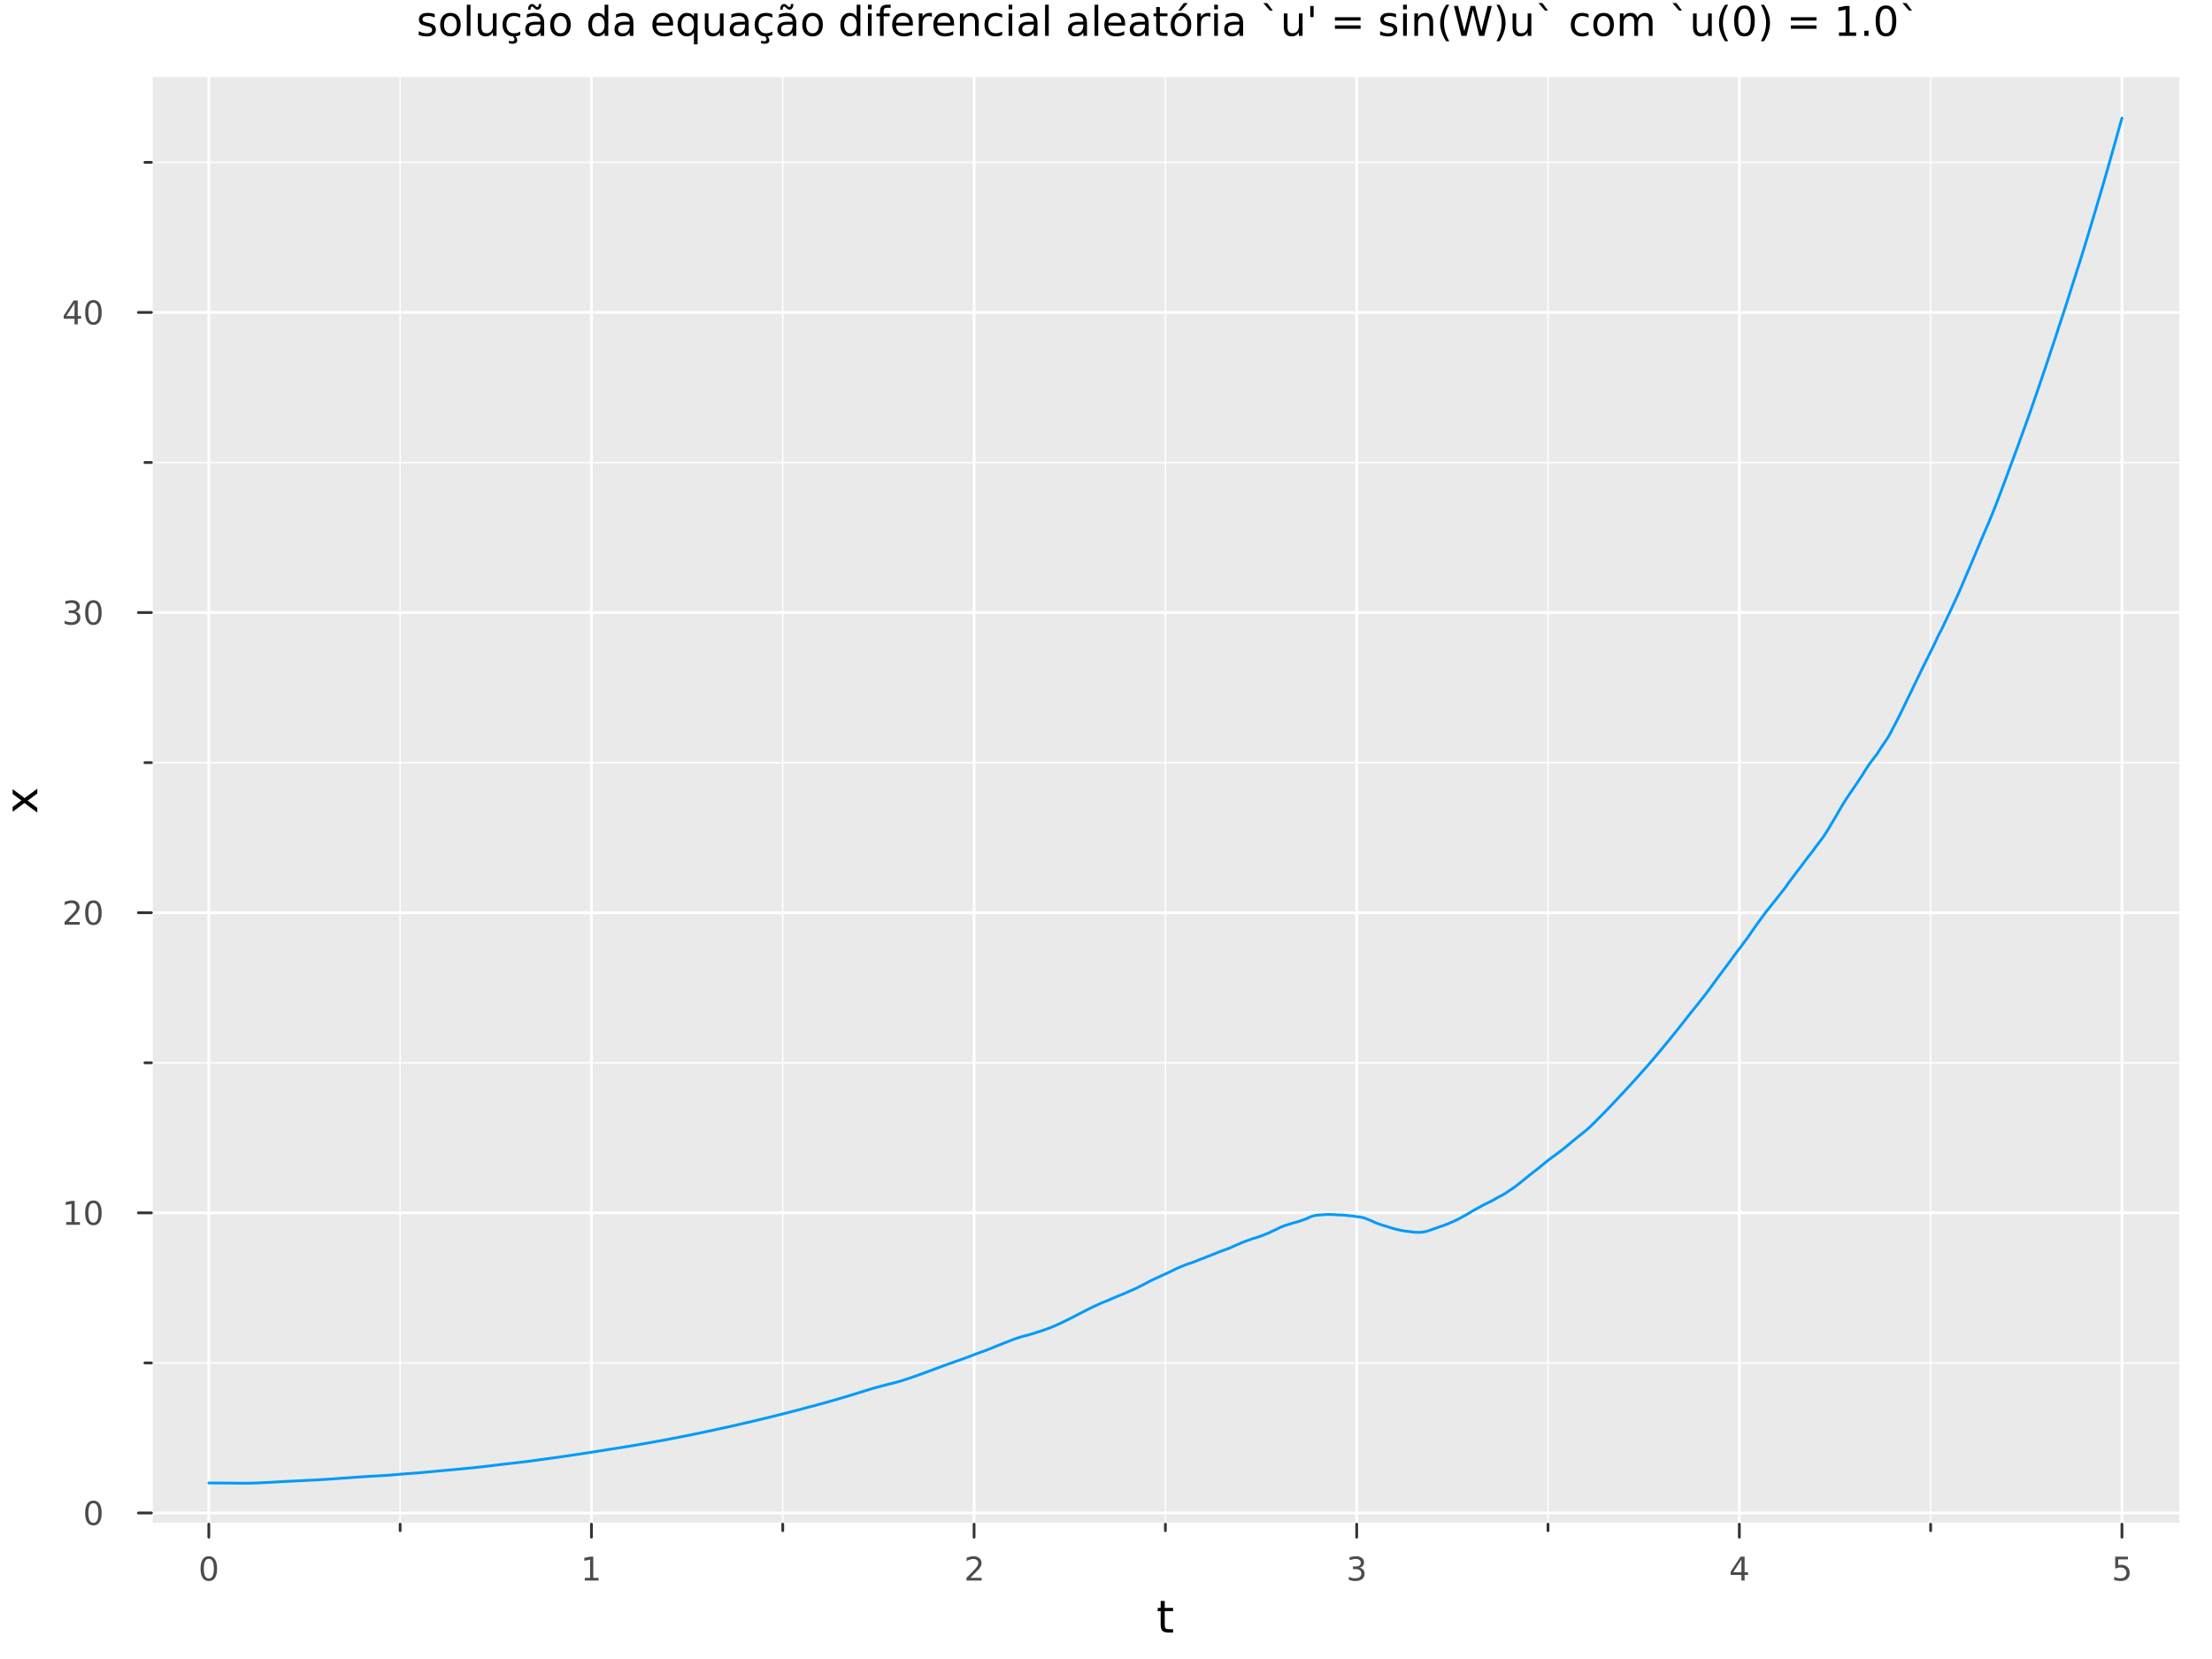 <?xml version="1.0" encoding="utf-8"?>
<svg xmlns="http://www.w3.org/2000/svg" xmlns:xlink="http://www.w3.org/1999/xlink" width="800" height="600" viewBox="0 0 3200 2400">
<rect x="0" y="0" width="3200" height="2400" fill="#808080" stroke="none"/>
<defs>
  <clipPath id="clip510">
    <rect x="0" y="0" width="3200" height="2400"/>
  </clipPath>
</defs>
<path clip-path="url(#clip510)" d="M0 2400 L3200 2400 L3200 0 L0 0  Z" fill="#ffffff" fill-rule="evenodd" fill-opacity="1"/>
<defs>
  <clipPath id="clip511">
    <rect x="640" y="0" width="2241" height="2241"/>
  </clipPath>
</defs>
<path clip-path="url(#clip510)" d="M219.061 2204.92 L3152.76 2204.92 L3152.76 111.592 L219.061 111.592  Z" fill="#eaeaea" fill-rule="evenodd" fill-opacity="1"/>
<defs>
  <clipPath id="clip512">
    <rect x="219" y="111" width="2935" height="2094"/>
  </clipPath>
</defs>
<polyline clip-path="url(#clip512)" style="stroke:#ffffff; stroke-linecap:round; stroke-linejoin:round; stroke-width:4; stroke-opacity:1; fill:none" points="302.09,2204.92 302.09,111.592 "/>
<polyline clip-path="url(#clip512)" style="stroke:#ffffff; stroke-linecap:round; stroke-linejoin:round; stroke-width:4; stroke-opacity:1; fill:none" points="855.617,2204.92 855.617,111.592 "/>
<polyline clip-path="url(#clip512)" style="stroke:#ffffff; stroke-linecap:round; stroke-linejoin:round; stroke-width:4; stroke-opacity:1; fill:none" points="1409.14,2204.92 1409.14,111.592 "/>
<polyline clip-path="url(#clip512)" style="stroke:#ffffff; stroke-linecap:round; stroke-linejoin:round; stroke-width:4; stroke-opacity:1; fill:none" points="1962.67,2204.92 1962.67,111.592 "/>
<polyline clip-path="url(#clip512)" style="stroke:#ffffff; stroke-linecap:round; stroke-linejoin:round; stroke-width:4; stroke-opacity:1; fill:none" points="2516.2,2204.92 2516.2,111.592 "/>
<polyline clip-path="url(#clip512)" style="stroke:#ffffff; stroke-linecap:round; stroke-linejoin:round; stroke-width:4; stroke-opacity:1; fill:none" points="3069.73,2204.92 3069.73,111.592 "/>
<polyline clip-path="url(#clip512)" style="stroke:#ffffff; stroke-linecap:round; stroke-linejoin:round; stroke-width:2; stroke-opacity:1; fill:none" points="578.854,2204.92 578.854,111.592 "/>
<polyline clip-path="url(#clip512)" style="stroke:#ffffff; stroke-linecap:round; stroke-linejoin:round; stroke-width:2; stroke-opacity:1; fill:none" points="1132.38,2204.92 1132.38,111.592 "/>
<polyline clip-path="url(#clip512)" style="stroke:#ffffff; stroke-linecap:round; stroke-linejoin:round; stroke-width:2; stroke-opacity:1; fill:none" points="1685.91,2204.92 1685.91,111.592 "/>
<polyline clip-path="url(#clip512)" style="stroke:#ffffff; stroke-linecap:round; stroke-linejoin:round; stroke-width:2; stroke-opacity:1; fill:none" points="2239.44,2204.92 2239.44,111.592 "/>
<polyline clip-path="url(#clip512)" style="stroke:#ffffff; stroke-linecap:round; stroke-linejoin:round; stroke-width:2; stroke-opacity:1; fill:none" points="2792.96,2204.92 2792.96,111.592 "/>
<polyline clip-path="url(#clip510)" style="stroke:#ffffff; stroke-linecap:round; stroke-linejoin:round; stroke-width:4; stroke-opacity:1; fill:none" points="219.061,2204.92 3152.76,2204.92 "/>
<polyline clip-path="url(#clip510)" style="stroke:#333333; stroke-linecap:round; stroke-linejoin:round; stroke-width:4; stroke-opacity:1; fill:none" points="302.09,2204.92 302.09,2223.82 "/>
<polyline clip-path="url(#clip510)" style="stroke:#333333; stroke-linecap:round; stroke-linejoin:round; stroke-width:4; stroke-opacity:1; fill:none" points="855.617,2204.92 855.617,2223.82 "/>
<polyline clip-path="url(#clip510)" style="stroke:#333333; stroke-linecap:round; stroke-linejoin:round; stroke-width:4; stroke-opacity:1; fill:none" points="1409.14,2204.92 1409.14,2223.82 "/>
<polyline clip-path="url(#clip510)" style="stroke:#333333; stroke-linecap:round; stroke-linejoin:round; stroke-width:4; stroke-opacity:1; fill:none" points="1962.67,2204.92 1962.67,2223.82 "/>
<polyline clip-path="url(#clip510)" style="stroke:#333333; stroke-linecap:round; stroke-linejoin:round; stroke-width:4; stroke-opacity:1; fill:none" points="2516.2,2204.92 2516.2,2223.82 "/>
<polyline clip-path="url(#clip510)" style="stroke:#333333; stroke-linecap:round; stroke-linejoin:round; stroke-width:4; stroke-opacity:1; fill:none" points="3069.73,2204.92 3069.73,2223.82 "/>
<polyline clip-path="url(#clip510)" style="stroke:#333333; stroke-linecap:round; stroke-linejoin:round; stroke-width:4; stroke-opacity:1; fill:none" points="578.854,2204.92 578.854,2214.37 "/>
<polyline clip-path="url(#clip510)" style="stroke:#333333; stroke-linecap:round; stroke-linejoin:round; stroke-width:4; stroke-opacity:1; fill:none" points="1132.38,2204.92 1132.38,2214.37 "/>
<polyline clip-path="url(#clip510)" style="stroke:#333333; stroke-linecap:round; stroke-linejoin:round; stroke-width:4; stroke-opacity:1; fill:none" points="1685.91,2204.92 1685.91,2214.37 "/>
<polyline clip-path="url(#clip510)" style="stroke:#333333; stroke-linecap:round; stroke-linejoin:round; stroke-width:4; stroke-opacity:1; fill:none" points="2239.44,2204.92 2239.44,2214.37 "/>
<polyline clip-path="url(#clip510)" style="stroke:#333333; stroke-linecap:round; stroke-linejoin:round; stroke-width:4; stroke-opacity:1; fill:none" points="2792.96,2204.92 2792.96,2214.37 "/>
<path clip-path="url(#clip510)" d="M302.09 2255.04 Q298.479 2255.04 296.65 2258.6 Q294.845 2262.14 294.845 2269.27 Q294.845 2276.38 296.65 2279.95 Q298.479 2283.49 302.09 2283.49 Q305.724 2283.49 307.53 2279.95 Q309.359 2276.38 309.359 2269.27 Q309.359 2262.14 307.53 2258.6 Q305.724 2255.04 302.09 2255.04 M302.09 2251.33 Q307.9 2251.33 310.956 2255.94 Q314.034 2260.52 314.034 2269.27 Q314.034 2278 310.956 2282.61 Q307.9 2287.19 302.09 2287.19 Q296.28 2287.19 293.201 2282.61 Q290.146 2278 290.146 2269.27 Q290.146 2260.52 293.201 2255.94 Q296.28 2251.33 302.09 2251.33 Z" fill="#4c4c4c" fill-rule="nonzero" fill-opacity="1" /><path clip-path="url(#clip510)" d="M845.999 2282.58 L853.638 2282.58 L853.638 2256.22 L845.328 2257.89 L845.328 2253.63 L853.592 2251.96 L858.268 2251.96 L858.268 2282.58 L865.907 2282.58 L865.907 2286.52 L845.999 2286.52 L845.999 2282.58 Z" fill="#4c4c4c" fill-rule="nonzero" fill-opacity="1" /><path clip-path="url(#clip510)" d="M1403.8 2282.58 L1420.12 2282.58 L1420.12 2286.52 L1398.17 2286.52 L1398.17 2282.58 Q1400.83 2279.83 1405.42 2275.2 Q1410.02 2270.55 1411.2 2269.21 Q1413.45 2266.68 1414.33 2264.95 Q1415.23 2263.19 1415.23 2261.5 Q1415.23 2258.74 1413.29 2257.01 Q1411.37 2255.27 1408.27 2255.27 Q1406.07 2255.27 1403.61 2256.03 Q1401.18 2256.8 1398.4 2258.35 L1398.4 2253.63 Q1401.23 2252.49 1403.68 2251.91 Q1406.14 2251.33 1408.17 2251.33 Q1413.54 2251.33 1416.74 2254.02 Q1419.93 2256.71 1419.93 2261.2 Q1419.93 2263.33 1419.12 2265.25 Q1418.33 2267.14 1416.23 2269.74 Q1415.65 2270.41 1412.55 2273.63 Q1409.45 2276.82 1403.8 2282.58 Z" fill="#4c4c4c" fill-rule="nonzero" fill-opacity="1" /><path clip-path="url(#clip510)" d="M1966.92 2267.89 Q1970.28 2268.6 1972.15 2270.87 Q1974.05 2273.14 1974.05 2276.47 Q1974.05 2281.59 1970.53 2284.39 Q1967.01 2287.19 1960.53 2287.19 Q1958.36 2287.19 1956.04 2286.75 Q1953.75 2286.33 1951.29 2285.48 L1951.29 2280.96 Q1953.24 2282.1 1955.55 2282.68 Q1957.87 2283.26 1960.39 2283.26 Q1964.79 2283.26 1967.08 2281.52 Q1969.4 2279.78 1969.4 2276.47 Q1969.4 2273.42 1967.24 2271.71 Q1965.11 2269.97 1961.29 2269.97 L1957.27 2269.97 L1957.27 2266.13 L1961.48 2266.13 Q1964.93 2266.13 1966.76 2264.76 Q1968.59 2263.37 1968.59 2260.78 Q1968.59 2258.12 1966.69 2256.71 Q1964.81 2255.27 1961.29 2255.27 Q1959.37 2255.27 1957.17 2255.69 Q1954.98 2256.1 1952.34 2256.98 L1952.34 2252.82 Q1955 2252.08 1957.31 2251.71 Q1959.65 2251.33 1961.71 2251.33 Q1967.04 2251.33 1970.14 2253.77 Q1973.24 2256.17 1973.24 2260.29 Q1973.24 2263.16 1971.6 2265.15 Q1969.95 2267.12 1966.92 2267.89 Z" fill="#4c4c4c" fill-rule="nonzero" fill-opacity="1" /><path clip-path="url(#clip510)" d="M2519.21 2256.03 L2507.4 2274.48 L2519.21 2274.48 L2519.21 2256.03 M2517.98 2251.96 L2523.86 2251.96 L2523.86 2274.48 L2528.79 2274.48 L2528.79 2278.37 L2523.86 2278.37 L2523.86 2286.52 L2519.21 2286.52 L2519.21 2278.37 L2503.61 2278.37 L2503.61 2273.86 L2517.98 2251.96 Z" fill="#4c4c4c" fill-rule="nonzero" fill-opacity="1" /><path clip-path="url(#clip510)" d="M3060 2251.96 L3078.36 2251.96 L3078.36 2255.9 L3064.29 2255.9 L3064.29 2264.37 Q3065.31 2264.02 3066.32 2263.86 Q3067.34 2263.67 3068.36 2263.67 Q3074.15 2263.67 3077.53 2266.84 Q3080.91 2270.02 3080.91 2275.43 Q3080.91 2281.01 3077.44 2284.11 Q3073.96 2287.19 3067.64 2287.19 Q3065.47 2287.19 3063.2 2286.82 Q3060.95 2286.45 3058.55 2285.71 L3058.55 2281.01 Q3060.63 2282.14 3062.85 2282.7 Q3065.07 2283.26 3067.55 2283.26 Q3071.56 2283.26 3073.89 2281.15 Q3076.23 2279.04 3076.23 2275.43 Q3076.23 2271.82 3073.89 2269.71 Q3071.56 2267.61 3067.55 2267.61 Q3065.68 2267.61 3063.8 2268.02 Q3061.95 2268.44 3060 2269.32 L3060 2251.96 Z" fill="#4c4c4c" fill-rule="nonzero" fill-opacity="1" /><path clip-path="url(#clip510)" d="M1684.97 2316.01 L1684.97 2326.14 L1697.03 2326.14 L1697.03 2330.69 L1684.97 2330.69 L1684.97 2350.04 Q1684.97 2354.4 1686.15 2355.64 Q1687.36 2356.88 1691.02 2356.88 L1697.03 2356.88 L1697.03 2361.78 L1691.02 2361.78 Q1684.24 2361.78 1681.66 2359.27 Q1679.08 2356.72 1679.08 2350.04 L1679.08 2330.69 L1674.78 2330.69 L1674.78 2326.14 L1679.08 2326.14 L1679.08 2316.01 L1684.97 2316.01 Z" fill="#000000" fill-rule="nonzero" fill-opacity="1" /><polyline clip-path="url(#clip512)" style="stroke:#ffffff; stroke-linecap:round; stroke-linejoin:round; stroke-width:4; stroke-opacity:1; fill:none" points="219.061,2188.79 3152.76,2188.79 "/>
<polyline clip-path="url(#clip512)" style="stroke:#ffffff; stroke-linecap:round; stroke-linejoin:round; stroke-width:4; stroke-opacity:1; fill:none" points="219.061,1754.58 3152.76,1754.58 "/>
<polyline clip-path="url(#clip512)" style="stroke:#ffffff; stroke-linecap:round; stroke-linejoin:round; stroke-width:4; stroke-opacity:1; fill:none" points="219.061,1320.37 3152.76,1320.37 "/>
<polyline clip-path="url(#clip512)" style="stroke:#ffffff; stroke-linecap:round; stroke-linejoin:round; stroke-width:4; stroke-opacity:1; fill:none" points="219.061,886.168 3152.76,886.168 "/>
<polyline clip-path="url(#clip512)" style="stroke:#ffffff; stroke-linecap:round; stroke-linejoin:round; stroke-width:4; stroke-opacity:1; fill:none" points="219.061,451.962 3152.76,451.962 "/>
<polyline clip-path="url(#clip512)" style="stroke:#ffffff; stroke-linecap:round; stroke-linejoin:round; stroke-width:2; stroke-opacity:1; fill:none" points="219.061,1971.68 3152.76,1971.68 "/>
<polyline clip-path="url(#clip512)" style="stroke:#ffffff; stroke-linecap:round; stroke-linejoin:round; stroke-width:2; stroke-opacity:1; fill:none" points="219.061,1537.48 3152.76,1537.48 "/>
<polyline clip-path="url(#clip512)" style="stroke:#ffffff; stroke-linecap:round; stroke-linejoin:round; stroke-width:2; stroke-opacity:1; fill:none" points="219.061,1103.27 3152.76,1103.27 "/>
<polyline clip-path="url(#clip512)" style="stroke:#ffffff; stroke-linecap:round; stroke-linejoin:round; stroke-width:2; stroke-opacity:1; fill:none" points="219.061,669.065 3152.76,669.065 "/>
<polyline clip-path="url(#clip512)" style="stroke:#ffffff; stroke-linecap:round; stroke-linejoin:round; stroke-width:2; stroke-opacity:1; fill:none" points="219.061,234.859 3152.76,234.859 "/>
<polyline clip-path="url(#clip510)" style="stroke:#ffffff; stroke-linecap:round; stroke-linejoin:round; stroke-width:4; stroke-opacity:1; fill:none" points="219.061,2204.92 219.061,111.592 "/>
<polyline clip-path="url(#clip510)" style="stroke:#333333; stroke-linecap:round; stroke-linejoin:round; stroke-width:4; stroke-opacity:1; fill:none" points="219.061,2188.79 200.163,2188.79 "/>
<polyline clip-path="url(#clip510)" style="stroke:#333333; stroke-linecap:round; stroke-linejoin:round; stroke-width:4; stroke-opacity:1; fill:none" points="219.061,1754.58 200.163,1754.58 "/>
<polyline clip-path="url(#clip510)" style="stroke:#333333; stroke-linecap:round; stroke-linejoin:round; stroke-width:4; stroke-opacity:1; fill:none" points="219.061,1320.37 200.163,1320.37 "/>
<polyline clip-path="url(#clip510)" style="stroke:#333333; stroke-linecap:round; stroke-linejoin:round; stroke-width:4; stroke-opacity:1; fill:none" points="219.061,886.168 200.163,886.168 "/>
<polyline clip-path="url(#clip510)" style="stroke:#333333; stroke-linecap:round; stroke-linejoin:round; stroke-width:4; stroke-opacity:1; fill:none" points="219.061,451.962 200.163,451.962 "/>
<polyline clip-path="url(#clip510)" style="stroke:#333333; stroke-linecap:round; stroke-linejoin:round; stroke-width:4; stroke-opacity:1; fill:none" points="219.061,1971.68 209.612,1971.68 "/>
<polyline clip-path="url(#clip510)" style="stroke:#333333; stroke-linecap:round; stroke-linejoin:round; stroke-width:4; stroke-opacity:1; fill:none" points="219.061,1537.48 209.612,1537.48 "/>
<polyline clip-path="url(#clip510)" style="stroke:#333333; stroke-linecap:round; stroke-linejoin:round; stroke-width:4; stroke-opacity:1; fill:none" points="219.061,1103.27 209.612,1103.27 "/>
<polyline clip-path="url(#clip510)" style="stroke:#333333; stroke-linecap:round; stroke-linejoin:round; stroke-width:4; stroke-opacity:1; fill:none" points="219.061,669.065 209.612,669.065 "/>
<polyline clip-path="url(#clip510)" style="stroke:#333333; stroke-linecap:round; stroke-linejoin:round; stroke-width:4; stroke-opacity:1; fill:none" points="219.061,234.859 209.612,234.859 "/>
<path clip-path="url(#clip510)" d="M135.117 2174.58 Q131.506 2174.58 129.677 2178.15 Q127.871 2181.69 127.871 2188.82 Q127.871 2195.93 129.677 2199.49 Q131.506 2203.03 135.117 2203.03 Q138.751 2203.03 140.556 2199.49 Q142.385 2195.93 142.385 2188.82 Q142.385 2181.69 140.556 2178.15 Q138.751 2174.58 135.117 2174.58 M135.117 2170.88 Q140.927 2170.88 143.982 2175.49 Q147.061 2180.07 147.061 2188.82 Q147.061 2197.55 143.982 2202.15 Q140.927 2206.74 135.117 2206.74 Q129.306 2206.74 126.228 2202.15 Q123.172 2197.55 123.172 2188.82 Q123.172 2180.07 126.228 2175.49 Q129.306 2170.88 135.117 2170.88 Z" fill="#4c4c4c" fill-rule="nonzero" fill-opacity="1" /><path clip-path="url(#clip510)" d="M95.765 1767.92 L103.404 1767.92 L103.404 1741.56 L95.094 1743.23 L95.094 1738.97 L103.358 1737.3 L108.033 1737.3 L108.033 1767.92 L115.672 1767.92 L115.672 1771.86 L95.765 1771.86 L95.765 1767.92 Z" fill="#4c4c4c" fill-rule="nonzero" fill-opacity="1" /><path clip-path="url(#clip510)" d="M135.117 1740.38 Q131.506 1740.38 129.677 1743.94 Q127.871 1747.48 127.871 1754.61 Q127.871 1761.72 129.677 1765.29 Q131.506 1768.83 135.117 1768.83 Q138.751 1768.83 140.556 1765.29 Q142.385 1761.72 142.385 1754.61 Q142.385 1747.48 140.556 1743.94 Q138.751 1740.38 135.117 1740.38 M135.117 1736.67 Q140.927 1736.67 143.982 1741.28 Q147.061 1745.86 147.061 1754.61 Q147.061 1763.34 143.982 1767.95 Q140.927 1772.53 135.117 1772.53 Q129.306 1772.53 126.228 1767.95 Q123.172 1763.34 123.172 1754.61 Q123.172 1745.86 126.228 1741.28 Q129.306 1736.67 135.117 1736.67 Z" fill="#4c4c4c" fill-rule="nonzero" fill-opacity="1" /><path clip-path="url(#clip510)" d="M98.983 1333.72 L115.302 1333.72 L115.302 1337.65 L93.358 1337.65 L93.358 1333.72 Q96.02 1330.96 100.603 1326.33 Q105.209 1321.68 106.39 1320.34 Q108.635 1317.82 109.515 1316.08 Q110.418 1314.32 110.418 1312.63 Q110.418 1309.88 108.473 1308.14 Q106.552 1306.4 103.45 1306.4 Q101.251 1306.4 98.797 1307.17 Q96.367 1307.93 93.589 1309.48 L93.589 1304.76 Q96.413 1303.63 98.867 1303.05 Q101.32 1302.47 103.358 1302.47 Q108.728 1302.47 111.922 1305.15 Q115.117 1307.84 115.117 1312.33 Q115.117 1314.46 114.307 1316.38 Q113.519 1318.28 111.413 1320.87 Q110.834 1321.54 107.732 1324.76 Q104.631 1327.95 98.983 1333.72 Z" fill="#4c4c4c" fill-rule="nonzero" fill-opacity="1" /><path clip-path="url(#clip510)" d="M135.117 1306.17 Q131.506 1306.17 129.677 1309.74 Q127.871 1313.28 127.871 1320.41 Q127.871 1327.52 129.677 1331.08 Q131.506 1334.62 135.117 1334.62 Q138.751 1334.62 140.556 1331.08 Q142.385 1327.52 142.385 1320.41 Q142.385 1313.28 140.556 1309.74 Q138.751 1306.17 135.117 1306.17 M135.117 1302.47 Q140.927 1302.47 143.982 1307.08 Q147.061 1311.66 147.061 1320.41 Q147.061 1329.14 143.982 1333.74 Q140.927 1338.33 135.117 1338.33 Q129.306 1338.33 126.228 1333.74 Q123.172 1329.14 123.172 1320.41 Q123.172 1311.66 126.228 1307.08 Q129.306 1302.47 135.117 1302.47 Z" fill="#4c4c4c" fill-rule="nonzero" fill-opacity="1" /><path clip-path="url(#clip510)" d="M109.121 884.814 Q112.478 885.531 114.353 887.8 Q116.251 890.068 116.251 893.402 Q116.251 898.517 112.732 901.318 Q109.214 904.119 102.733 904.119 Q100.557 904.119 98.242 903.679 Q95.95 903.263 93.496 902.406 L93.496 897.892 Q95.441 899.027 97.756 899.605 Q100.07 900.184 102.594 900.184 Q106.992 900.184 109.283 898.448 Q111.598 896.712 111.598 893.402 Q111.598 890.346 109.445 888.633 Q107.316 886.897 103.496 886.897 L99.469 886.897 L99.469 883.055 L103.682 883.055 Q107.131 883.055 108.959 881.689 Q110.788 880.3 110.788 877.707 Q110.788 875.045 108.89 873.633 Q107.015 872.198 103.496 872.198 Q101.575 872.198 99.376 872.615 Q97.177 873.032 94.538 873.911 L94.538 869.744 Q97.2 869.004 99.515 868.633 Q101.853 868.263 103.913 868.263 Q109.237 868.263 112.339 870.694 Q115.441 873.101 115.441 877.221 Q115.441 880.092 113.797 882.082 Q112.154 884.05 109.121 884.814 Z" fill="#4c4c4c" fill-rule="nonzero" fill-opacity="1" /><path clip-path="url(#clip510)" d="M135.117 871.967 Q131.506 871.967 129.677 875.532 Q127.871 879.073 127.871 886.203 Q127.871 893.309 129.677 896.874 Q131.506 900.416 135.117 900.416 Q138.751 900.416 140.556 896.874 Q142.385 893.309 142.385 886.203 Q142.385 879.073 140.556 875.532 Q138.751 871.967 135.117 871.967 M135.117 868.263 Q140.927 868.263 143.982 872.869 Q147.061 877.453 147.061 886.203 Q147.061 894.93 143.982 899.536 Q140.927 904.119 135.117 904.119 Q129.306 904.119 126.228 899.536 Q123.172 894.93 123.172 886.203 Q123.172 877.453 126.228 872.869 Q129.306 868.263 135.117 868.263 Z" fill="#4c4c4c" fill-rule="nonzero" fill-opacity="1" /><path clip-path="url(#clip510)" d="M107.802 438.756 L95.996 457.205 L107.802 457.205 L107.802 438.756 M106.575 434.682 L112.455 434.682 L112.455 457.205 L117.385 457.205 L117.385 461.094 L112.455 461.094 L112.455 469.242 L107.802 469.242 L107.802 461.094 L92.2 461.094 L92.2 456.58 L106.575 434.682 Z" fill="#4c4c4c" fill-rule="nonzero" fill-opacity="1" /><path clip-path="url(#clip510)" d="M135.117 437.761 Q131.506 437.761 129.677 441.326 Q127.871 444.867 127.871 451.997 Q127.871 459.103 129.677 462.668 Q131.506 466.21 135.117 466.21 Q138.751 466.21 140.556 462.668 Q142.385 459.103 142.385 451.997 Q142.385 444.867 140.556 441.326 Q138.751 437.761 135.117 437.761 M135.117 434.057 Q140.927 434.057 143.982 438.664 Q147.061 443.247 147.061 451.997 Q147.061 460.724 143.982 465.33 Q140.927 469.913 135.117 469.913 Q129.306 469.913 126.228 465.33 Q123.172 460.724 123.172 451.997 Q123.172 443.247 126.228 438.664 Q129.306 434.057 135.117 434.057 Z" fill="#4c4c4c" fill-rule="nonzero" fill-opacity="1" /><path clip-path="url(#clip510)" d="M18.296 1141.64 L35.643 1154.53 L53.944 1140.97 L53.944 1147.88 L39.94 1158.26 L53.944 1168.63 L53.944 1175.54 L35.293 1161.69 L18.296 1174.36 L18.296 1167.45 L30.996 1158 L18.296 1148.55 L18.296 1141.64 Z" fill="#000000" fill-rule="nonzero" fill-opacity="1" /><path clip-path="url(#clip510)" d="M628.839 20.388 L628.839 25.422 Q626.583 24.265 624.152 23.686 Q621.721 23.108 619.117 23.108 Q615.153 23.108 613.157 24.323 Q611.189 25.538 611.189 27.969 Q611.189 29.82 612.607 30.891 Q614.025 31.933 618.307 32.888 L620.13 33.293 Q625.801 34.508 628.174 36.736 Q630.576 38.935 630.576 42.899 Q630.576 47.413 626.988 50.046 Q623.429 52.679 617.179 52.679 Q614.574 52.679 611.739 52.158 Q608.932 51.666 605.807 50.654 L605.807 45.156 Q608.759 46.69 611.623 47.471 Q614.488 48.223 617.294 48.223 Q621.056 48.223 623.081 46.95 Q625.107 45.648 625.107 43.304 Q625.107 41.134 623.631 39.977 Q622.184 38.819 617.237 37.749 L615.385 37.315 Q610.437 36.273 608.238 34.132 Q606.039 31.962 606.039 28.2 Q606.039 23.628 609.279 21.14 Q612.52 18.651 618.481 18.651 Q621.432 18.651 624.036 19.085 Q626.64 19.52 628.839 20.388 Z" fill="#000000" fill-rule="nonzero" fill-opacity="1" /><path clip-path="url(#clip510)" d="M651.611 23.165 Q647.329 23.165 644.841 26.522 Q642.352 29.849 642.352 35.665 Q642.352 41.481 644.812 44.838 Q647.3 48.165 651.611 48.165 Q655.865 48.165 658.353 44.809 Q660.842 41.452 660.842 35.665 Q660.842 29.907 658.353 26.551 Q655.865 23.165 651.611 23.165 M651.611 18.651 Q658.556 18.651 662.52 23.165 Q666.484 27.679 666.484 35.665 Q666.484 43.623 662.52 48.165 Q658.556 52.679 651.611 52.679 Q644.638 52.679 640.674 48.165 Q636.739 43.623 636.739 35.665 Q636.739 27.679 640.674 23.165 Q644.638 18.651 651.611 18.651 Z" fill="#000000" fill-rule="nonzero" fill-opacity="1" /><path clip-path="url(#clip510)" d="M675.309 6.817 L680.633 6.817 L680.633 51.84 L675.309 51.84 L675.309 6.817 Z" fill="#000000" fill-rule="nonzero" fill-opacity="1" /><path clip-path="url(#clip510)" d="M691.223 39.051 L691.223 19.433 L696.547 19.433 L696.547 38.848 Q696.547 43.449 698.341 45.764 Q700.135 48.05 703.723 48.05 Q708.035 48.05 710.523 45.301 Q713.04 42.552 713.04 37.806 L713.04 19.433 L718.364 19.433 L718.364 51.84 L713.04 51.84 L713.04 46.863 Q711.102 49.815 708.527 51.261 Q705.98 52.679 702.595 52.679 Q697.01 52.679 694.117 49.207 Q691.223 45.735 691.223 39.051 M704.62 18.651 L704.62 18.651 Z" fill="#000000" fill-rule="nonzero" fill-opacity="1" /><path clip-path="url(#clip510)" d="M752.652 20.677 L752.652 25.654 Q750.396 24.41 748.11 23.802 Q745.853 23.165 743.538 23.165 Q738.359 23.165 735.494 26.464 Q732.629 29.734 732.629 35.665 Q732.629 41.597 735.494 44.896 Q738.359 48.165 743.538 48.165 Q745.853 48.165 748.11 47.558 Q750.396 46.921 752.652 45.677 L752.652 50.596 Q750.424 51.638 748.023 52.158 Q745.65 52.679 742.959 52.679 Q735.639 52.679 731.327 48.078 Q727.016 43.478 727.016 35.665 Q727.016 27.737 731.356 23.194 Q735.725 18.651 743.306 18.651 Q745.766 18.651 748.11 19.172 Q750.453 19.664 752.652 20.677 M745.129 51.84 Q746.721 53.634 747.502 55.139 Q748.283 56.672 748.283 58.061 Q748.283 60.636 746.547 61.938 Q744.811 63.269 741.397 63.269 Q740.066 63.269 738.793 63.096 Q737.548 62.922 736.304 62.575 L736.304 58.784 Q737.288 59.276 738.359 59.479 Q739.429 59.71 740.789 59.71 Q742.496 59.71 743.364 59.016 Q744.232 58.321 744.232 56.99 Q744.232 56.122 743.596 54.849 Q742.988 53.605 741.686 51.84 L745.129 51.84 Z" fill="#000000" fill-rule="nonzero" fill-opacity="1" /><path clip-path="url(#clip510)" d="M776.64 35.55 Q770.187 35.55 767.699 37.025 Q765.21 38.501 765.21 42.06 Q765.21 44.896 767.062 46.574 Q768.943 48.223 772.155 48.223 Q776.582 48.223 779.244 45.098 Q781.935 41.944 781.935 36.736 L781.935 35.55 L776.64 35.55 M787.259 33.35 L787.259 51.84 L781.935 51.84 L781.935 46.921 Q780.112 49.872 777.392 51.29 Q774.672 52.679 770.737 52.679 Q765.76 52.679 762.809 49.901 Q759.886 47.095 759.886 42.407 Q759.886 36.938 763.532 34.161 Q767.207 31.383 774.469 31.383 L781.935 31.383 L781.935 30.862 Q781.935 27.187 779.504 25.191 Q777.103 23.165 772.733 23.165 Q769.956 23.165 767.323 23.831 Q764.689 24.496 762.259 25.827 L762.259 20.909 Q765.181 19.78 767.93 19.23 Q770.679 18.651 773.283 18.651 Q780.314 18.651 783.787 22.297 Q787.259 25.943 787.259 33.35 M773.399 12.199 L771.75 10.608 Q771.113 10.029 770.621 9.768 Q770.158 9.479 769.782 9.479 Q768.682 9.479 768.162 10.55 Q767.641 11.591 767.583 13.964 L763.966 13.964 Q764.024 10.058 765.5 7.946 Q766.975 5.804 769.608 5.804 Q770.708 5.804 771.634 6.209 Q772.56 6.615 773.63 7.569 L775.28 9.161 Q775.916 9.74 776.379 10.029 Q776.871 10.289 777.247 10.289 Q778.347 10.289 778.868 9.248 Q779.388 8.177 779.446 5.804 L783.063 5.804 Q783.005 9.711 781.53 11.852 Q780.054 13.964 777.421 13.964 Q776.321 13.964 775.395 13.559 Q774.469 13.154 773.399 12.199 Z" fill="#000000" fill-rule="nonzero" fill-opacity="1" /><path clip-path="url(#clip510)" d="M810.783 23.165 Q806.501 23.165 804.012 26.522 Q801.524 29.849 801.524 35.665 Q801.524 41.481 803.983 44.838 Q806.472 48.165 810.783 48.165 Q815.036 48.165 817.525 44.809 Q820.013 41.452 820.013 35.665 Q820.013 29.907 817.525 26.551 Q815.036 23.165 810.783 23.165 M810.783 18.651 Q817.727 18.651 821.691 23.165 Q825.656 27.679 825.656 35.665 Q825.656 43.623 821.691 48.165 Q817.727 52.679 810.783 52.679 Q803.81 52.679 799.845 48.165 Q795.91 43.623 795.91 35.665 Q795.91 27.679 799.845 23.165 Q803.81 18.651 810.783 18.651 Z" fill="#000000" fill-rule="nonzero" fill-opacity="1" /><path clip-path="url(#clip510)" d="M874.643 24.352 L874.643 6.817 L879.967 6.817 L879.967 51.84 L874.643 51.84 L874.643 46.979 Q872.964 49.872 870.389 51.29 Q867.843 52.679 864.255 52.679 Q858.381 52.679 854.677 47.992 Q851.003 43.304 851.003 35.665 Q851.003 28.026 854.677 23.339 Q858.381 18.651 864.255 18.651 Q867.843 18.651 870.389 20.069 Q872.964 21.458 874.643 24.352 M856.5 35.665 Q856.5 41.539 858.902 44.896 Q861.332 48.223 865.557 48.223 Q869.781 48.223 872.212 44.896 Q874.643 41.539 874.643 35.665 Q874.643 29.791 872.212 26.464 Q869.781 23.108 865.557 23.108 Q861.332 23.108 858.902 26.464 Q856.5 29.791 856.5 35.665 Z" fill="#000000" fill-rule="nonzero" fill-opacity="1" /><path clip-path="url(#clip510)" d="M905.661 35.55 Q899.208 35.55 896.72 37.025 Q894.232 38.501 894.232 42.06 Q894.232 44.896 896.083 46.574 Q897.964 48.223 901.176 48.223 Q905.603 48.223 908.265 45.098 Q910.956 41.944 910.956 36.736 L910.956 35.55 L905.661 35.55 M916.28 33.35 L916.28 51.84 L910.956 51.84 L910.956 46.921 Q909.133 49.872 906.413 51.29 Q903.693 52.679 899.758 52.679 Q894.781 52.679 891.83 49.901 Q888.908 47.095 888.908 42.407 Q888.908 36.938 892.553 34.161 Q896.228 31.383 903.491 31.383 L910.956 31.383 L910.956 30.862 Q910.956 27.187 908.525 25.191 Q906.124 23.165 901.755 23.165 Q898.977 23.165 896.344 23.831 Q893.711 24.496 891.28 25.827 L891.28 20.909 Q894.203 19.78 896.951 19.23 Q899.7 18.651 902.304 18.651 Q909.336 18.651 912.808 22.297 Q916.28 25.943 916.28 33.35 Z" fill="#000000" fill-rule="nonzero" fill-opacity="1" /><path clip-path="url(#clip510)" d="M973.803 34.305 L973.803 36.91 L949.324 36.91 Q949.671 42.407 952.622 45.301 Q955.603 48.165 960.898 48.165 Q963.965 48.165 966.83 47.413 Q969.723 46.661 972.559 45.156 L972.559 50.191 Q969.694 51.406 966.685 52.042 Q963.676 52.679 960.58 52.679 Q952.825 52.679 948.282 48.165 Q943.768 43.651 943.768 35.955 Q943.768 27.997 948.051 23.339 Q952.362 18.651 959.654 18.651 Q966.193 18.651 969.983 22.876 Q973.803 27.072 973.803 34.305 M968.479 32.743 Q968.421 28.374 966.019 25.77 Q963.647 23.165 959.712 23.165 Q955.256 23.165 952.565 25.683 Q949.903 28.2 949.497 32.772 L968.479 32.743 Z" fill="#000000" fill-rule="nonzero" fill-opacity="1" /><path clip-path="url(#clip510)" d="M985.724 35.665 Q985.724 41.539 988.126 44.896 Q990.556 48.223 994.781 48.223 Q999.005 48.223 1001.44 44.896 Q1003.87 41.539 1003.87 35.665 Q1003.87 29.791 1001.44 26.464 Q999.005 23.108 994.781 23.108 Q990.556 23.108 988.126 26.464 Q985.724 29.791 985.724 35.665 M1003.87 46.979 Q1002.19 49.872 999.613 51.29 Q997.067 52.679 993.479 52.679 Q987.605 52.679 983.901 47.992 Q980.226 43.304 980.226 35.665 Q980.226 28.026 983.901 23.339 Q987.605 18.651 993.479 18.651 Q997.067 18.651 999.613 20.069 Q1002.19 21.458 1003.87 24.352 L1003.87 19.433 L1009.19 19.433 L1009.19 64.166 L1003.87 64.166 L1003.87 46.979 Z" fill="#000000" fill-rule="nonzero" fill-opacity="1" /><path clip-path="url(#clip510)" d="M1019.61 39.051 L1019.61 19.433 L1024.93 19.433 L1024.93 38.848 Q1024.93 43.449 1026.73 45.764 Q1028.52 48.05 1032.11 48.05 Q1036.42 48.05 1038.91 45.301 Q1041.42 42.552 1041.42 37.806 L1041.42 19.433 L1046.75 19.433 L1046.75 51.84 L1041.42 51.84 L1041.42 46.863 Q1039.49 49.815 1036.91 51.261 Q1034.36 52.679 1030.98 52.679 Q1025.39 52.679 1022.5 49.207 Q1019.61 45.735 1019.61 39.051 M1033 18.651 L1033 18.651 Z" fill="#000000" fill-rule="nonzero" fill-opacity="1" /><path clip-path="url(#clip510)" d="M1072.44 35.55 Q1065.99 35.55 1063.5 37.025 Q1061.01 38.501 1061.01 42.06 Q1061.01 44.896 1062.86 46.574 Q1064.75 48.223 1067.96 48.223 Q1072.38 48.223 1075.05 45.098 Q1077.74 41.944 1077.74 36.736 L1077.74 35.55 L1072.44 35.55 M1083.06 33.35 L1083.06 51.84 L1077.74 51.84 L1077.74 46.921 Q1075.91 49.872 1073.19 51.29 Q1070.47 52.679 1066.54 52.679 Q1061.56 52.679 1058.61 49.901 Q1055.69 47.095 1055.69 42.407 Q1055.69 36.938 1059.33 34.161 Q1063.01 31.383 1070.27 31.383 L1077.74 31.383 L1077.74 30.862 Q1077.74 27.187 1075.31 25.191 Q1072.91 23.165 1068.54 23.165 Q1065.76 23.165 1063.13 23.831 Q1060.49 24.496 1058.06 25.827 L1058.06 20.909 Q1060.98 19.78 1063.73 19.23 Q1066.48 18.651 1069.09 18.651 Q1076.12 18.651 1079.59 22.297 Q1083.06 25.943 1083.06 33.35 Z" fill="#000000" fill-rule="nonzero" fill-opacity="1" /><path clip-path="url(#clip510)" d="M1117.35 20.677 L1117.35 25.654 Q1115.09 24.41 1112.81 23.802 Q1110.55 23.165 1108.24 23.165 Q1103.06 23.165 1100.19 26.464 Q1097.33 29.734 1097.33 35.665 Q1097.33 41.597 1100.19 44.896 Q1103.06 48.165 1108.24 48.165 Q1110.55 48.165 1112.81 47.558 Q1115.09 46.921 1117.35 45.677 L1117.35 50.596 Q1115.12 51.638 1112.72 52.158 Q1110.35 52.679 1107.66 52.679 Q1100.34 52.679 1096.02 48.078 Q1091.71 43.478 1091.71 35.665 Q1091.71 27.737 1096.05 23.194 Q1100.42 18.651 1108 18.651 Q1110.46 18.651 1112.81 19.172 Q1115.15 19.664 1117.35 20.677 M1109.83 51.84 Q1111.42 53.634 1112.2 55.139 Q1112.98 56.672 1112.98 58.061 Q1112.98 60.636 1111.24 61.938 Q1109.51 63.269 1106.09 63.269 Q1104.76 63.269 1103.49 63.096 Q1102.25 62.922 1101 62.575 L1101 58.784 Q1101.99 59.276 1103.06 59.479 Q1104.13 59.71 1105.49 59.71 Q1107.19 59.71 1108.06 59.016 Q1108.93 58.321 1108.93 56.99 Q1108.93 56.122 1108.29 54.849 Q1107.69 53.605 1106.38 51.84 L1109.83 51.84 Z" fill="#000000" fill-rule="nonzero" fill-opacity="1" /><path clip-path="url(#clip510)" d="M1141.34 35.55 Q1134.88 35.55 1132.4 37.025 Q1129.91 38.501 1129.91 42.06 Q1129.91 44.896 1131.76 46.574 Q1133.64 48.223 1136.85 48.223 Q1141.28 48.223 1143.94 45.098 Q1146.63 41.944 1146.63 36.736 L1146.63 35.55 L1141.34 35.55 M1151.96 33.35 L1151.96 51.84 L1146.63 51.84 L1146.63 46.921 Q1144.81 49.872 1142.09 51.29 Q1139.37 52.679 1135.43 52.679 Q1130.46 52.679 1127.51 49.901 Q1124.58 47.095 1124.58 42.407 Q1124.58 36.938 1128.23 34.161 Q1131.9 31.383 1139.17 31.383 L1146.63 31.383 L1146.63 30.862 Q1146.63 27.187 1144.2 25.191 Q1141.8 23.165 1137.43 23.165 Q1134.65 23.165 1132.02 23.831 Q1129.39 24.496 1126.96 25.827 L1126.96 20.909 Q1129.88 19.78 1132.63 19.23 Q1135.38 18.651 1137.98 18.651 Q1145.01 18.651 1148.48 22.297 Q1151.96 25.943 1151.96 33.35 M1138.1 12.199 L1136.45 10.608 Q1135.81 10.029 1135.32 9.768 Q1134.86 9.479 1134.48 9.479 Q1133.38 9.479 1132.86 10.55 Q1132.34 11.591 1132.28 13.964 L1128.66 13.964 Q1128.72 10.058 1130.2 7.946 Q1131.67 5.804 1134.31 5.804 Q1135.41 5.804 1136.33 6.209 Q1137.26 6.615 1138.33 7.569 L1139.98 9.161 Q1140.61 9.74 1141.08 10.029 Q1141.57 10.289 1141.94 10.289 Q1143.04 10.289 1143.56 9.248 Q1144.09 8.177 1144.14 5.804 L1147.76 5.804 Q1147.7 9.711 1146.23 11.852 Q1144.75 13.964 1142.12 13.964 Q1141.02 13.964 1140.09 13.559 Q1139.17 13.154 1138.1 12.199 Z" fill="#000000" fill-rule="nonzero" fill-opacity="1" /><path clip-path="url(#clip510)" d="M1175.48 23.165 Q1171.2 23.165 1168.71 26.522 Q1166.22 29.849 1166.22 35.665 Q1166.22 41.481 1168.68 44.838 Q1171.17 48.165 1175.48 48.165 Q1179.73 48.165 1182.22 44.809 Q1184.71 41.452 1184.71 35.665 Q1184.71 29.907 1182.22 26.551 Q1179.73 23.165 1175.48 23.165 M1175.48 18.651 Q1182.42 18.651 1186.39 23.165 Q1190.35 27.679 1190.35 35.665 Q1190.35 43.623 1186.39 48.165 Q1182.42 52.679 1175.48 52.679 Q1168.51 52.679 1164.54 48.165 Q1160.61 43.623 1160.61 35.665 Q1160.61 27.679 1164.54 23.165 Q1168.51 18.651 1175.48 18.651 Z" fill="#000000" fill-rule="nonzero" fill-opacity="1" /><path clip-path="url(#clip510)" d="M1239.34 24.352 L1239.34 6.817 L1244.66 6.817 L1244.66 51.84 L1239.34 51.84 L1239.34 46.979 Q1237.66 49.872 1235.09 51.29 Q1232.54 52.679 1228.95 52.679 Q1223.08 52.679 1219.37 47.992 Q1215.7 43.304 1215.7 35.665 Q1215.7 28.026 1219.37 23.339 Q1223.08 18.651 1228.95 18.651 Q1232.54 18.651 1235.09 20.069 Q1237.66 21.458 1239.34 24.352 M1221.2 35.665 Q1221.2 41.539 1223.6 44.896 Q1226.03 48.223 1230.25 48.223 Q1234.48 48.223 1236.91 44.896 Q1239.34 41.539 1239.34 35.665 Q1239.34 29.791 1236.91 26.464 Q1234.48 23.108 1230.25 23.108 Q1226.03 23.108 1223.6 26.464 Q1221.2 29.791 1221.2 35.665 Z" fill="#000000" fill-rule="nonzero" fill-opacity="1" /><path clip-path="url(#clip510)" d="M1255.63 19.433 L1260.95 19.433 L1260.95 51.84 L1255.63 51.84 L1255.63 19.433 M1255.63 6.817 L1260.95 6.817 L1260.95 13.559 L1255.63 13.559 L1255.63 6.817 Z" fill="#000000" fill-rule="nonzero" fill-opacity="1" /><path clip-path="url(#clip510)" d="M1288.5 6.817 L1288.5 11.244 L1283.41 11.244 Q1280.54 11.244 1279.41 12.402 Q1278.32 13.559 1278.32 16.568 L1278.32 19.433 L1287.08 19.433 L1287.08 23.57 L1278.32 23.57 L1278.32 51.84 L1272.96 51.84 L1272.96 23.57 L1267.87 23.57 L1267.87 19.433 L1272.96 19.433 L1272.96 17.176 Q1272.96 11.765 1275.48 9.306 Q1278 6.817 1283.47 6.817 L1288.5 6.817 Z" fill="#000000" fill-rule="nonzero" fill-opacity="1" /><path clip-path="url(#clip510)" d="M1320.68 34.305 L1320.68 36.91 L1296.2 36.91 Q1296.54 42.407 1299.5 45.301 Q1302.48 48.165 1307.77 48.165 Q1310.84 48.165 1313.7 47.413 Q1316.6 46.661 1319.43 45.156 L1319.43 50.191 Q1316.57 51.406 1313.56 52.042 Q1310.55 52.679 1307.45 52.679 Q1299.7 52.679 1295.16 48.165 Q1290.64 43.651 1290.64 35.955 Q1290.64 27.997 1294.92 23.339 Q1299.24 18.651 1306.53 18.651 Q1313.07 18.651 1316.86 22.876 Q1320.68 27.072 1320.68 34.305 M1315.35 32.743 Q1315.29 28.374 1312.89 25.77 Q1310.52 23.165 1306.58 23.165 Q1302.13 23.165 1299.44 25.683 Q1296.78 28.2 1296.37 32.772 L1315.35 32.743 Z" fill="#000000" fill-rule="nonzero" fill-opacity="1" /><path clip-path="url(#clip510)" d="M1348.19 24.41 Q1347.3 23.889 1346.23 23.657 Q1345.18 23.397 1343.91 23.397 Q1339.4 23.397 1336.97 26.348 Q1334.56 29.271 1334.56 34.768 L1334.56 51.84 L1329.21 51.84 L1329.21 19.433 L1334.56 19.433 L1334.56 24.468 Q1336.24 21.516 1338.93 20.098 Q1341.62 18.651 1345.47 18.651 Q1346.02 18.651 1346.69 18.738 Q1347.35 18.796 1348.16 18.941 L1348.19 24.41 Z" fill="#000000" fill-rule="nonzero" fill-opacity="1" /><path clip-path="url(#clip510)" d="M1380.2 34.305 L1380.2 36.91 L1355.72 36.91 Q1356.06 42.407 1359.01 45.301 Q1362 48.165 1367.29 48.165 Q1370.36 48.165 1373.22 47.413 Q1376.12 46.661 1378.95 45.156 L1378.95 50.191 Q1376.09 51.406 1373.08 52.042 Q1370.07 52.679 1366.97 52.679 Q1359.22 52.679 1354.67 48.165 Q1350.16 43.651 1350.16 35.955 Q1350.16 27.997 1354.44 23.339 Q1358.75 18.651 1366.05 18.651 Q1372.59 18.651 1376.38 22.876 Q1380.2 27.072 1380.2 34.305 M1374.87 32.743 Q1374.81 28.374 1372.41 25.77 Q1370.04 23.165 1366.1 23.165 Q1361.65 23.165 1358.96 25.683 Q1356.3 28.2 1355.89 32.772 L1374.87 32.743 Z" fill="#000000" fill-rule="nonzero" fill-opacity="1" /><path clip-path="url(#clip510)" d="M1415.87 32.28 L1415.87 51.84 L1410.55 51.84 L1410.55 32.453 Q1410.55 27.853 1408.75 25.567 Q1406.96 23.281 1403.37 23.281 Q1399.06 23.281 1396.57 26.03 Q1394.08 28.779 1394.08 33.524 L1394.08 51.84 L1388.73 51.84 L1388.73 19.433 L1394.08 19.433 L1394.08 24.468 Q1395.99 21.545 1398.57 20.098 Q1401.17 18.651 1404.56 18.651 Q1410.14 18.651 1413.01 22.124 Q1415.87 25.567 1415.87 32.28 Z" fill="#000000" fill-rule="nonzero" fill-opacity="1" /><path clip-path="url(#clip510)" d="M1449.81 20.677 L1449.81 25.654 Q1447.56 24.41 1445.27 23.802 Q1443.01 23.165 1440.7 23.165 Q1435.52 23.165 1432.65 26.464 Q1429.79 29.734 1429.79 35.665 Q1429.79 41.597 1432.65 44.896 Q1435.52 48.165 1440.7 48.165 Q1443.01 48.165 1445.27 47.558 Q1447.56 46.921 1449.81 45.677 L1449.81 50.596 Q1447.59 51.638 1445.18 52.158 Q1442.81 52.679 1440.12 52.679 Q1432.8 52.679 1428.49 48.078 Q1424.18 43.478 1424.18 35.665 Q1424.18 27.737 1428.52 23.194 Q1432.89 18.651 1440.47 18.651 Q1442.93 18.651 1445.27 19.172 Q1447.61 19.664 1449.81 20.677 Z" fill="#000000" fill-rule="nonzero" fill-opacity="1" /><path clip-path="url(#clip510)" d="M1459.07 19.433 L1464.4 19.433 L1464.4 51.84 L1459.07 51.84 L1459.07 19.433 M1459.07 6.817 L1464.4 6.817 L1464.4 13.559 L1459.07 13.559 L1459.07 6.817 Z" fill="#000000" fill-rule="nonzero" fill-opacity="1" /><path clip-path="url(#clip510)" d="M1490.26 35.55 Q1483.81 35.55 1481.32 37.025 Q1478.83 38.501 1478.83 42.06 Q1478.83 44.896 1480.69 46.574 Q1482.57 48.223 1485.78 48.223 Q1490.21 48.223 1492.87 45.098 Q1495.56 41.944 1495.56 36.736 L1495.56 35.55 L1490.26 35.55 M1500.88 33.35 L1500.88 51.84 L1495.56 51.84 L1495.56 46.921 Q1493.74 49.872 1491.02 51.29 Q1488.3 52.679 1484.36 52.679 Q1479.38 52.679 1476.43 49.901 Q1473.51 47.095 1473.51 42.407 Q1473.51 36.938 1477.16 34.161 Q1480.83 31.383 1488.09 31.383 L1495.56 31.383 L1495.56 30.862 Q1495.56 27.187 1493.13 25.191 Q1490.73 23.165 1486.36 23.165 Q1483.58 23.165 1480.95 23.831 Q1478.31 24.496 1475.88 25.827 L1475.88 20.909 Q1478.81 19.78 1481.55 19.23 Q1484.3 18.651 1486.91 18.651 Q1493.94 18.651 1497.41 22.297 Q1500.88 25.943 1500.88 33.35 Z" fill="#000000" fill-rule="nonzero" fill-opacity="1" /><path clip-path="url(#clip510)" d="M1511.85 6.817 L1517.17 6.817 L1517.17 51.84 L1511.85 51.84 L1511.85 6.817 Z" fill="#000000" fill-rule="nonzero" fill-opacity="1" /><path clip-path="url(#clip510)" d="M1561.88 35.55 Q1555.43 35.55 1552.94 37.025 Q1550.45 38.501 1550.45 42.06 Q1550.45 44.896 1552.3 46.574 Q1554.18 48.223 1557.39 48.223 Q1561.82 48.223 1564.48 45.098 Q1567.17 41.944 1567.17 36.736 L1567.17 35.55 L1561.88 35.55 M1572.5 33.35 L1572.5 51.84 L1567.17 51.84 L1567.17 46.921 Q1565.35 49.872 1562.63 51.29 Q1559.91 52.679 1555.98 52.679 Q1551 52.679 1548.05 49.901 Q1545.13 47.095 1545.13 42.407 Q1545.13 36.938 1548.77 34.161 Q1552.45 31.383 1559.71 31.383 L1567.17 31.383 L1567.17 30.862 Q1567.17 27.187 1564.74 25.191 Q1562.34 23.165 1557.97 23.165 Q1555.19 23.165 1552.56 23.831 Q1549.93 24.496 1547.5 25.827 L1547.5 20.909 Q1550.42 19.78 1553.17 19.23 Q1555.92 18.651 1558.52 18.651 Q1565.55 18.651 1569.03 22.297 Q1572.5 25.943 1572.5 33.35 Z" fill="#000000" fill-rule="nonzero" fill-opacity="1" /><path clip-path="url(#clip510)" d="M1583.46 6.817 L1588.79 6.817 L1588.79 51.84 L1583.46 51.84 L1583.46 6.817 Z" fill="#000000" fill-rule="nonzero" fill-opacity="1" /><path clip-path="url(#clip510)" d="M1627.65 34.305 L1627.65 36.91 L1603.17 36.91 Q1603.52 42.407 1606.47 45.301 Q1609.45 48.165 1614.74 48.165 Q1617.81 48.165 1620.67 47.413 Q1623.57 46.661 1626.4 45.156 L1626.4 50.191 Q1623.54 51.406 1620.53 52.042 Q1617.52 52.679 1614.42 52.679 Q1606.67 52.679 1602.13 48.165 Q1597.61 43.651 1597.61 35.955 Q1597.61 27.997 1601.9 23.339 Q1606.21 18.651 1613.5 18.651 Q1620.04 18.651 1623.83 22.876 Q1627.65 27.072 1627.65 34.305 M1622.32 32.743 Q1622.27 28.374 1619.86 25.77 Q1617.49 23.165 1613.56 23.165 Q1609.1 23.165 1606.41 25.683 Q1603.75 28.2 1603.34 32.772 L1622.32 32.743 Z" fill="#000000" fill-rule="nonzero" fill-opacity="1" /><path clip-path="url(#clip510)" d="M1651.11 35.55 Q1644.66 35.55 1642.17 37.025 Q1639.68 38.501 1639.68 42.06 Q1639.68 44.896 1641.54 46.574 Q1643.42 48.223 1646.63 48.223 Q1651.06 48.223 1653.72 45.098 Q1656.41 41.944 1656.41 36.736 L1656.41 35.55 L1651.11 35.55 M1661.73 33.35 L1661.73 51.84 L1656.41 51.84 L1656.41 46.921 Q1654.59 49.872 1651.87 51.29 Q1649.15 52.679 1645.21 52.679 Q1640.23 52.679 1637.28 49.901 Q1634.36 47.095 1634.36 42.407 Q1634.36 36.938 1638.01 34.161 Q1641.68 31.383 1648.94 31.383 L1656.41 31.383 L1656.41 30.862 Q1656.41 27.187 1653.98 25.191 Q1651.58 23.165 1647.21 23.165 Q1644.43 23.165 1641.8 23.831 Q1639.16 24.496 1636.73 25.827 L1636.73 20.909 Q1639.66 19.78 1642.4 19.23 Q1645.15 18.651 1647.76 18.651 Q1654.79 18.651 1658.26 22.297 Q1661.73 25.943 1661.73 33.35 Z" fill="#000000" fill-rule="nonzero" fill-opacity="1" /><path clip-path="url(#clip510)" d="M1677.97 10.231 L1677.97 19.433 L1688.93 19.433 L1688.93 23.57 L1677.97 23.57 L1677.97 41.163 Q1677.97 45.127 1679.04 46.255 Q1680.14 47.384 1683.46 47.384 L1688.93 47.384 L1688.93 51.84 L1683.46 51.84 Q1677.3 51.84 1674.96 49.554 Q1672.61 47.239 1672.61 41.163 L1672.61 23.57 L1668.71 23.57 L1668.71 19.433 L1672.61 19.433 L1672.61 10.231 L1677.97 10.231 Z" fill="#000000" fill-rule="nonzero" fill-opacity="1" /><path clip-path="url(#clip510)" d="M1708.49 23.165 Q1704.21 23.165 1701.72 26.522 Q1699.23 29.849 1699.23 35.665 Q1699.23 41.481 1701.69 44.838 Q1704.18 48.165 1708.49 48.165 Q1712.75 48.165 1715.23 44.809 Q1717.72 41.452 1717.72 35.665 Q1717.72 29.907 1715.23 26.551 Q1712.75 23.165 1708.49 23.165 M1708.49 18.651 Q1715.44 18.651 1719.4 23.165 Q1723.36 27.679 1723.36 35.665 Q1723.36 43.623 1719.4 48.165 Q1715.44 52.679 1708.49 52.679 Q1701.52 52.679 1697.55 48.165 Q1693.62 43.623 1693.62 35.665 Q1693.62 27.679 1697.55 23.165 Q1701.52 18.651 1708.49 18.651 M1712.51 4.444 L1718.27 4.444 L1708.84 15.324 L1704.41 15.324 L1712.51 4.444 Z" fill="#000000" fill-rule="nonzero" fill-opacity="1" /><path clip-path="url(#clip510)" d="M1750.97 24.41 Q1750.07 23.889 1749 23.657 Q1747.96 23.397 1746.69 23.397 Q1742.17 23.397 1739.74 26.348 Q1737.34 29.271 1737.34 34.768 L1737.34 51.84 L1731.99 51.84 L1731.99 19.433 L1737.34 19.433 L1737.34 24.468 Q1739.02 21.516 1741.71 20.098 Q1744.4 18.651 1748.25 18.651 Q1748.8 18.651 1749.46 18.738 Q1750.13 18.796 1750.94 18.941 L1750.97 24.41 Z" fill="#000000" fill-rule="nonzero" fill-opacity="1" /><path clip-path="url(#clip510)" d="M1756.55 19.433 L1761.88 19.433 L1761.88 51.84 L1756.55 51.84 L1756.55 19.433 M1756.55 6.817 L1761.88 6.817 L1761.88 13.559 L1756.55 13.559 L1756.55 6.817 Z" fill="#000000" fill-rule="nonzero" fill-opacity="1" /><path clip-path="url(#clip510)" d="M1787.75 35.55 Q1781.29 35.55 1778.8 37.025 Q1776.32 38.501 1776.32 42.06 Q1776.32 44.896 1778.17 46.574 Q1780.05 48.223 1783.26 48.223 Q1787.69 48.223 1790.35 45.098 Q1793.04 41.944 1793.04 36.736 L1793.04 35.55 L1787.75 35.55 M1798.36 33.35 L1798.36 51.84 L1793.04 51.84 L1793.04 46.921 Q1791.22 49.872 1788.5 51.29 Q1785.78 52.679 1781.84 52.679 Q1776.87 52.679 1773.91 49.901 Q1770.99 47.095 1770.99 42.407 Q1770.99 36.938 1774.64 34.161 Q1778.31 31.383 1785.58 31.383 L1793.04 31.383 L1793.04 30.862 Q1793.04 27.187 1790.61 25.191 Q1788.21 23.165 1783.84 23.165 Q1781.06 23.165 1778.43 23.831 Q1775.8 24.496 1773.36 25.827 L1773.36 20.909 Q1776.29 19.78 1779.04 19.23 Q1781.78 18.651 1784.39 18.651 Q1791.42 18.651 1794.89 22.297 Q1798.36 25.943 1798.36 33.35 Z" fill="#000000" fill-rule="nonzero" fill-opacity="1" /><path clip-path="url(#clip510)" d="M1833.2 4.444 L1841.36 15.266 L1836.93 15.266 L1827.5 4.444 L1833.2 4.444 Z" fill="#000000" fill-rule="nonzero" fill-opacity="1" /><path clip-path="url(#clip510)" d="M1857.25 39.051 L1857.25 19.433 L1862.57 19.433 L1862.57 38.848 Q1862.57 43.449 1864.37 45.764 Q1866.16 48.05 1869.75 48.05 Q1874.06 48.05 1876.55 45.301 Q1879.06 42.552 1879.06 37.806 L1879.06 19.433 L1884.39 19.433 L1884.39 51.84 L1879.06 51.84 L1879.06 46.863 Q1877.13 49.815 1874.55 51.261 Q1872 52.679 1868.62 52.679 Q1863.03 52.679 1860.14 49.207 Q1857.25 45.735 1857.25 39.051 M1870.64 18.651 L1870.64 18.651 Z" fill="#000000" fill-rule="nonzero" fill-opacity="1" /><path clip-path="url(#clip510)" d="M1900.39 8.64 L1900.39 24.699 L1895.47 24.699 L1895.47 8.64 L1900.39 8.64 Z" fill="#000000" fill-rule="nonzero" fill-opacity="1" /><path clip-path="url(#clip510)" d="M1931.18 24.93 L1968.27 24.93 L1968.27 29.791 L1931.18 29.791 L1931.18 24.93 M1931.18 36.736 L1968.27 36.736 L1968.27 41.655 L1931.18 41.655 L1931.18 36.736 Z" fill="#000000" fill-rule="nonzero" fill-opacity="1" /><path clip-path="url(#clip510)" d="M2019.63 20.388 L2019.63 25.422 Q2017.37 24.265 2014.94 23.686 Q2012.51 23.108 2009.91 23.108 Q2005.94 23.108 2003.95 24.323 Q2001.98 25.538 2001.98 27.969 Q2001.98 29.82 2003.4 30.891 Q2004.82 31.933 2009.1 32.888 L2010.92 33.293 Q2016.59 34.508 2018.97 36.736 Q2021.37 38.935 2021.37 42.899 Q2021.37 47.413 2017.78 50.046 Q2014.22 52.679 2007.97 52.679 Q2005.37 52.679 2002.53 52.158 Q1999.72 51.666 1996.6 50.654 L1996.6 45.156 Q1999.55 46.69 2002.41 47.471 Q2005.28 48.223 2008.09 48.223 Q2011.85 48.223 2013.87 46.95 Q2015.9 45.648 2015.9 43.304 Q2015.9 41.134 2014.42 39.977 Q2012.98 38.819 2008.03 37.749 L2006.18 37.315 Q2001.23 36.273 1999.03 34.132 Q1996.83 31.962 1996.83 28.2 Q1996.83 23.628 2000.07 21.14 Q2003.31 18.651 2009.27 18.651 Q2012.22 18.651 2014.83 19.085 Q2017.43 19.52 2019.63 20.388 Z" fill="#000000" fill-rule="nonzero" fill-opacity="1" /><path clip-path="url(#clip510)" d="M2029.84 19.433 L2035.17 19.433 L2035.17 51.84 L2029.84 51.84 L2029.84 19.433 M2029.84 6.817 L2035.17 6.817 L2035.17 13.559 L2029.84 13.559 L2029.84 6.817 Z" fill="#000000" fill-rule="nonzero" fill-opacity="1" /><path clip-path="url(#clip510)" d="M2073.25 32.28 L2073.25 51.84 L2067.92 51.84 L2067.92 32.453 Q2067.92 27.853 2066.13 25.567 Q2064.34 23.281 2060.75 23.281 Q2056.44 23.281 2053.95 26.03 Q2051.46 28.779 2051.46 33.524 L2051.46 51.84 L2046.11 51.84 L2046.11 19.433 L2051.46 19.433 L2051.46 24.468 Q2053.37 21.545 2055.94 20.098 Q2058.55 18.651 2061.93 18.651 Q2067.52 18.651 2070.38 22.124 Q2073.25 25.567 2073.25 32.28 Z" fill="#000000" fill-rule="nonzero" fill-opacity="1" /><path clip-path="url(#clip510)" d="M2096.66 6.875 Q2092.78 13.53 2090.9 20.04 Q2089.02 26.551 2089.02 33.235 Q2089.02 39.919 2090.9 46.487 Q2092.81 53.026 2096.66 59.653 L2092.03 59.653 Q2087.69 52.853 2085.52 46.285 Q2083.37 39.716 2083.37 33.235 Q2083.37 26.782 2085.52 20.243 Q2087.66 13.704 2092.03 6.875 L2096.66 6.875 Z" fill="#000000" fill-rule="nonzero" fill-opacity="1" /><path clip-path="url(#clip510)" d="M2103.37 8.64 L2109.27 8.64 L2118.36 45.156 L2127.41 8.64 L2133.98 8.64 L2143.07 45.156 L2152.12 8.64 L2158.06 8.64 L2147.21 51.84 L2139.86 51.84 L2130.74 14.34 L2121.54 51.84 L2114.19 51.84 L2103.37 8.64 Z" fill="#000000" fill-rule="nonzero" fill-opacity="1" /><path clip-path="url(#clip510)" d="M2164.74 6.875 L2169.37 6.875 Q2173.71 13.704 2175.85 20.243 Q2178.02 26.782 2178.02 33.235 Q2178.02 39.716 2175.85 46.285 Q2173.71 52.853 2169.37 59.653 L2164.74 59.653 Q2168.59 53.026 2170.47 46.487 Q2172.38 39.919 2172.38 33.235 Q2172.38 26.551 2170.47 20.04 Q2168.59 13.53 2164.74 6.875 Z" fill="#000000" fill-rule="nonzero" fill-opacity="1" /><path clip-path="url(#clip510)" d="M2188.15 39.051 L2188.15 19.433 L2193.47 19.433 L2193.47 38.848 Q2193.47 43.449 2195.27 45.764 Q2197.06 48.05 2200.65 48.05 Q2204.96 48.05 2207.45 45.301 Q2209.97 42.552 2209.97 37.806 L2209.97 19.433 L2215.29 19.433 L2215.29 51.84 L2209.97 51.84 L2209.97 46.863 Q2208.03 49.815 2205.45 51.261 Q2202.91 52.679 2199.52 52.679 Q2193.94 52.679 2191.04 49.207 Q2188.15 45.735 2188.15 39.051 M2201.55 18.651 L2201.55 18.651 Z" fill="#000000" fill-rule="nonzero" fill-opacity="1" /><path clip-path="url(#clip510)" d="M2231.29 4.444 L2239.45 15.266 L2235.02 15.266 L2225.59 4.444 L2231.29 4.444 Z" fill="#000000" fill-rule="nonzero" fill-opacity="1" /><path clip-path="url(#clip510)" d="M2298.04 20.677 L2298.04 25.654 Q2295.79 24.41 2293.5 23.802 Q2291.24 23.165 2288.93 23.165 Q2283.75 23.165 2280.88 26.464 Q2278.02 29.734 2278.02 35.665 Q2278.02 41.597 2280.88 44.896 Q2283.75 48.165 2288.93 48.165 Q2291.24 48.165 2293.5 47.558 Q2295.79 46.921 2298.04 45.677 L2298.04 50.596 Q2295.82 51.638 2293.41 52.158 Q2291.04 52.679 2288.35 52.679 Q2281.03 52.679 2276.72 48.078 Q2272.41 43.478 2272.41 35.665 Q2272.41 27.737 2276.75 23.194 Q2281.12 18.651 2288.7 18.651 Q2291.16 18.651 2293.5 19.172 Q2295.84 19.664 2298.04 20.677 Z" fill="#000000" fill-rule="nonzero" fill-opacity="1" /><path clip-path="url(#clip510)" d="M2319.86 23.165 Q2315.58 23.165 2313.09 26.522 Q2310.6 29.849 2310.6 35.665 Q2310.6 41.481 2313.06 44.838 Q2315.55 48.165 2319.86 48.165 Q2324.11 48.165 2326.6 44.809 Q2329.09 41.452 2329.09 35.665 Q2329.09 29.907 2326.6 26.551 Q2324.11 23.165 2319.86 23.165 M2319.86 18.651 Q2326.8 18.651 2330.77 23.165 Q2334.73 27.679 2334.73 35.665 Q2334.73 43.623 2330.77 48.165 Q2326.8 52.679 2319.86 52.679 Q2312.89 52.679 2308.92 48.165 Q2304.99 43.623 2304.99 35.665 Q2304.99 27.679 2308.92 23.165 Q2312.89 18.651 2319.86 18.651 Z" fill="#000000" fill-rule="nonzero" fill-opacity="1" /><path clip-path="url(#clip510)" d="M2368.79 25.654 Q2370.79 22.066 2373.56 20.359 Q2376.34 18.651 2380.1 18.651 Q2385.17 18.651 2387.92 22.21 Q2390.66 25.741 2390.66 32.28 L2390.66 51.84 L2385.31 51.84 L2385.31 32.453 Q2385.31 27.795 2383.66 25.538 Q2382.01 23.281 2378.63 23.281 Q2374.49 23.281 2372.09 26.03 Q2369.69 28.779 2369.69 33.524 L2369.69 51.84 L2364.33 51.84 L2364.33 32.453 Q2364.33 27.766 2362.68 25.538 Q2361.04 23.281 2357.59 23.281 Q2353.51 23.281 2351.11 26.059 Q2348.71 28.808 2348.71 33.524 L2348.71 51.84 L2343.36 51.84 L2343.36 19.433 L2348.71 19.433 L2348.71 24.468 Q2350.53 21.487 2353.08 20.069 Q2355.62 18.651 2359.13 18.651 Q2362.66 18.651 2365.11 20.445 Q2367.6 22.239 2368.79 25.654 Z" fill="#000000" fill-rule="nonzero" fill-opacity="1" /><path clip-path="url(#clip510)" d="M2425.16 4.444 L2433.31 15.266 L2428.89 15.266 L2419.45 4.444 L2425.16 4.444 Z" fill="#000000" fill-rule="nonzero" fill-opacity="1" /><path clip-path="url(#clip510)" d="M2449.2 39.051 L2449.2 19.433 L2454.52 19.433 L2454.52 38.848 Q2454.52 43.449 2456.32 45.764 Q2458.11 48.05 2461.7 48.05 Q2466.01 48.05 2468.5 45.301 Q2471.02 42.552 2471.02 37.806 L2471.02 19.433 L2476.34 19.433 L2476.34 51.84 L2471.02 51.84 L2471.02 46.863 Q2469.08 49.815 2466.5 51.261 Q2463.96 52.679 2460.57 52.679 Q2454.99 52.679 2452.09 49.207 Q2449.2 45.735 2449.2 39.051 M2462.6 18.651 L2462.6 18.651 Z" fill="#000000" fill-rule="nonzero" fill-opacity="1" /><path clip-path="url(#clip510)" d="M2500.1 6.875 Q2496.22 13.53 2494.34 20.04 Q2492.46 26.551 2492.46 33.235 Q2492.46 39.919 2494.34 46.487 Q2496.25 53.026 2500.1 59.653 L2495.47 59.653 Q2491.13 52.853 2488.96 46.285 Q2486.82 39.716 2486.82 33.235 Q2486.82 26.782 2488.96 20.243 Q2491.1 13.704 2495.47 6.875 L2500.1 6.875 Z" fill="#000000" fill-rule="nonzero" fill-opacity="1" /><path clip-path="url(#clip510)" d="M2523.68 12.488 Q2519.16 12.488 2516.88 16.944 Q2514.62 21.371 2514.62 30.283 Q2514.62 39.166 2516.88 43.623 Q2519.16 48.05 2523.68 48.05 Q2528.22 48.05 2530.48 43.623 Q2532.76 39.166 2532.76 30.283 Q2532.76 21.371 2530.48 16.944 Q2528.22 12.488 2523.68 12.488 M2523.68 7.859 Q2530.94 7.859 2534.76 13.617 Q2538.61 19.346 2538.61 30.283 Q2538.61 41.192 2534.76 46.95 Q2530.94 52.679 2523.68 52.679 Q2516.42 52.679 2512.57 46.95 Q2508.75 41.192 2508.75 30.283 Q2508.75 19.346 2512.57 13.617 Q2516.42 7.859 2523.68 7.859 Z" fill="#000000" fill-rule="nonzero" fill-opacity="1" /><path clip-path="url(#clip510)" d="M2547.29 6.875 L2551.92 6.875 Q2556.26 13.704 2558.4 20.243 Q2560.57 26.782 2560.57 33.235 Q2560.57 39.716 2558.4 46.285 Q2556.26 52.853 2551.92 59.653 L2547.29 59.653 Q2551.14 53.026 2553.02 46.487 Q2554.93 39.919 2554.93 33.235 Q2554.93 26.551 2553.02 20.04 Q2551.14 13.53 2547.29 6.875 Z" fill="#000000" fill-rule="nonzero" fill-opacity="1" /><path clip-path="url(#clip510)" d="M2590.78 24.93 L2627.87 24.93 L2627.87 29.791 L2590.78 29.791 L2590.78 24.93 M2590.78 36.736 L2627.87 36.736 L2627.87 41.655 L2590.78 41.655 L2590.78 36.736 Z" fill="#000000" fill-rule="nonzero" fill-opacity="1" /><path clip-path="url(#clip510)" d="M2660.34 46.921 L2669.89 46.921 L2669.89 13.964 L2659.5 16.047 L2659.5 10.723 L2669.83 8.64 L2675.67 8.64 L2675.67 46.921 L2685.22 46.921 L2685.22 51.84 L2660.34 51.84 L2660.34 46.921 Z" fill="#000000" fill-rule="nonzero" fill-opacity="1" /><path clip-path="url(#clip510)" d="M2697.03 44.49 L2703.13 44.49 L2703.13 51.84 L2697.03 51.84 L2697.03 44.49 Z" fill="#000000" fill-rule="nonzero" fill-opacity="1" /><path clip-path="url(#clip510)" d="M2728.37 12.488 Q2723.85 12.488 2721.57 16.944 Q2719.31 21.371 2719.31 30.283 Q2719.31 39.166 2721.57 43.623 Q2723.85 48.05 2728.37 48.05 Q2732.91 48.05 2735.16 43.623 Q2737.45 39.166 2737.45 30.283 Q2737.45 21.371 2735.16 16.944 Q2732.91 12.488 2728.37 12.488 M2728.37 7.859 Q2735.63 7.859 2739.45 13.617 Q2743.3 19.346 2743.3 30.283 Q2743.3 41.192 2739.45 46.95 Q2735.63 52.679 2728.37 52.679 Q2721.1 52.679 2717.25 46.95 Q2713.43 41.192 2713.43 30.283 Q2713.43 19.346 2717.25 13.617 Q2721.1 7.859 2728.37 7.859 Z" fill="#000000" fill-rule="nonzero" fill-opacity="1" /><path clip-path="url(#clip510)" d="M2757.85 4.444 L2766.01 15.266 L2761.58 15.266 L2752.15 4.444 L2757.85 4.444 Z" fill="#000000" fill-rule="nonzero" fill-opacity="1" /><polyline clip-path="url(#clip512)" style="stroke:#009af9; stroke-linecap:round; stroke-linejoin:round; stroke-width:4; stroke-opacity:1; fill:none" points="302.09,2145.37 307.625,2145.37 313.161,2145.38 318.696,2145.42 324.231,2145.45 329.766,2145.46 335.302,2145.53 340.837,2145.62 346.372,2145.63 351.908,2145.67 357.443,2145.67 362.978,2145.59 368.513,2145.45 374.049,2145.24 379.584,2144.96 385.119,2144.7 390.654,2144.4 396.19,2144.08 401.725,2143.79 407.26,2143.47 412.796,2143.14 418.331,2142.88 423.866,2142.61 429.401,2142.34 434.937,2142.06 440.472,2141.77 446.007,2141.55 451.542,2141.29 457.078,2140.95 462.613,2140.64 468.148,2140.33 473.684,2139.96 479.219,2139.58 484.754,2139.2 490.289,2138.8 495.825,2138.42 501.36,2138.06 506.895,2137.63 512.43,2137.21 517.966,2136.81 523.501,2136.48 529.036,2136.12 534.572,2135.77 540.107,2135.47 545.642,2135.13 551.177,2134.79 556.713,2134.48 562.248,2134.09 567.783,2133.64 573.318,2133.19 578.854,2132.73 584.389,2132.26 589.924,2131.84 595.46,2131.42 600.995,2131.03 606.53,2130.63 612.065,2130.12 617.601,2129.58 623.136,2129.1 628.671,2128.54 634.206,2128.03 639.742,2127.56 645.277,2127.04 650.812,2126.52 656.348,2126.02 661.883,2125.51 667.418,2124.97 672.953,2124.44 678.489,2123.91 684.024,2123.37 689.559,2122.78 695.094,2122.19 700.63,2121.55 706.165,2120.9 711.7,2120.24 717.236,2119.57 722.771,2118.91 728.306,2118.23 733.841,2117.6 739.377,2116.97 744.912,2116.33 750.447,2115.68 755.982,2115.04 761.518,2114.35 767.053,2113.65 772.588,2112.91 778.124,2112.15 783.659,2111.39 789.194,2110.62 794.729,2109.85 800.265,2109.1 805.8,2108.32 811.335,2107.53 816.871,2106.72 822.406,2105.91 827.941,2105.08 833.476,2104.28 839.012,2103.45 844.547,2102.61 850.082,2101.76 855.617,2100.9 861.153,2100.02 866.688,2099.14 872.223,2098.24 877.759,2097.35 883.294,2096.51 888.829,2095.65 894.364,2094.76 899.9,2093.88 905.435,2092.97 910.97,2092.08 916.505,2091.15 922.041,2090.2 927.576,2089.24 933.111,2088.27 938.647,2087.28 944.182,2086.29 949.717,2085.31 955.252,2084.31 960.788,2083.28 966.323,2082.24 971.858,2081.18 977.393,2080.1 982.929,2079.02 988.464,2077.92 993.999,2076.82 999.535,2075.7 1005.07,2074.58 1010.61,2073.43 1016.14,2072.28 1021.68,2071.12 1027.21,2069.94 1032.75,2068.76 1038.28,2067.56 1043.82,2066.36 1049.35,2065.13 1054.89,2063.9 1060.42,2062.65 1065.96,2061.39 1071.49,2060.12 1077.03,2058.84 1082.56,2057.55 1088.1,2056.26 1093.63,2054.96 1099.17,2053.64 1104.7,2052.29 1110.24,2050.94 1115.78,2049.59 1121.31,2048.23 1126.85,2046.84 1132.38,2045.46 1137.92,2044.08 1143.45,2042.66 1148.99,2041.22 1154.52,2039.74 1160.06,2038.27 1165.59,2036.79 1171.13,2035.32 1176.66,2033.85 1182.2,2032.37 1187.73,2030.85 1193.27,2029.33 1198.8,2027.83 1204.34,2026.25 1209.87,2024.64 1215.41,2023 1220.95,2021.36 1226.48,2019.7 1232.02,2018.02 1237.55,2016.31 1243.09,2014.61 1248.62,2012.87 1254.16,2011.17 1259.69,2009.47 1265.23,2007.83 1270.76,2006.35 1276.3,2004.87 1281.83,2003.37 1287.37,2002.01 1292.9,2000.67 1298.44,1999.17 1303.97,1997.54 1309.51,1995.8 1315.05,1993.94 1320.58,1992.03 1326.12,1990.08 1331.65,1988.09 1337.19,1986.09 1342.72,1984.07 1348.26,1982.02 1353.79,1979.96 1359.33,1977.89 1364.86,1975.82 1370.4,1973.82 1375.93,1971.86 1381.47,1969.91 1387,1968.02 1392.54,1965.99 1398.07,1964 1403.61,1961.9 1409.14,1959.78 1414.68,1957.65 1420.22,1955.66 1425.75,1953.73 1431.29,1951.56 1436.82,1949.29 1442.36,1947.06 1447.89,1944.85 1453.43,1942.63 1458.96,1940.49 1464.5,1938.22 1470.03,1936.27 1475.57,1934.49 1481.1,1932.88 1486.64,1931.51 1492.17,1929.88 1497.71,1928.18 1503.24,1926.37 1508.78,1924.62 1514.31,1922.58 1519.85,1920.52 1525.39,1918.29 1530.92,1915.75 1536.46,1913.21 1541.99,1910.48 1547.53,1907.73 1553.06,1904.92 1558.6,1902.09 1564.13,1899.22 1569.67,1896.37 1575.2,1893.54 1580.74,1890.85 1586.27,1888.26 1591.81,1885.67 1597.34,1883.42 1602.88,1881.23 1608.41,1878.79 1613.95,1876.42 1619.49,1874.08 1625.02,1871.88 1630.56,1869.5 1636.09,1867.09 1641.63,1864.58 1647.16,1861.93 1652.7,1859.11 1658.23,1856.27 1663.77,1853.29 1669.3,1850.54 1674.84,1848.04 1680.37,1845.5 1685.91,1842.98 1691.44,1840.48 1696.98,1837.69 1702.51,1834.99 1708.05,1832.58 1713.58,1830.36 1719.12,1828.23 1724.66,1826.5 1730.19,1824.35 1735.73,1822.12 1741.26,1820.01 1746.8,1817.87 1752.33,1815.69 1757.87,1813.49 1763.4,1811.18 1768.94,1809.09 1774.47,1807.17 1780.01,1805 1785.54,1802.46 1791.08,1800.09 1796.61,1797.62 1802.15,1795.55 1807.68,1793.52 1813.22,1791.63 1818.76,1789.94 1824.29,1788.09 1829.83,1785.92 1835.36,1783.66 1840.9,1780.92 1846.43,1778.51 1851.97,1775.61 1857.5,1773.41 1863.04,1771.67 1868.57,1769.9 1874.11,1768.31 1879.64,1766.8 1885.18,1764.85 1890.71,1762.69 1896.25,1760.13 1901.78,1758.51 1907.32,1757.73 1912.85,1757.42 1918.39,1757.04 1923.93,1756.88 1929.46,1757.15 1935,1757.5 1940.53,1757.7 1946.07,1757.95 1951.6,1758.77 1957.14,1759.09 1962.67,1760.1 1968.21,1760.68 1973.74,1762.01 1979.28,1764.17 1984.81,1766.49 1990.35,1769.02 1995.88,1771.07 2001.42,1772.88 2006.95,1774.46 2012.49,1776.31 2018.02,1777.88 2023.56,1779.21 2029.1,1780.41 2034.63,1781.14 2040.17,1781.87 2045.7,1782.57 2051.24,1782.79 2056.77,1782.66 2062.31,1781.68 2067.84,1780.03 2073.38,1778.01 2078.91,1776.13 2084.45,1774.12 2089.98,1772.24 2095.52,1770.08 2101.05,1767.67 2106.59,1765.14 2112.12,1762.33 2117.66,1759.25 2123.2,1756.21 2128.73,1752.81 2134.27,1749.61 2139.8,1746.65 2145.34,1743.53 2150.87,1740.84 2156.41,1738.15 2161.94,1735.13 2167.48,1731.92 2173.01,1729.11 2178.55,1725.83 2184.08,1721.98 2189.62,1718.41 2195.15,1714.2 2200.69,1709.87 2206.22,1705.31 2211.76,1700.8 2217.29,1696.42 2222.83,1692.19 2228.37,1687.74 2233.9,1683.11 2239.44,1678.68 2244.97,1674.52 2250.51,1670.51 2256.04,1666.43 2261.58,1662.11 2267.11,1657.61 2272.65,1652.99 2278.18,1648.39 2283.72,1643.84 2289.25,1639.51 2294.79,1635 2300.32,1630.01 2305.86,1624.66 2311.39,1619.08 2316.93,1613.59 2322.46,1607.92 2328,1602.16 2333.54,1596.32 2339.07,1590.44 2344.61,1584.52 2350.14,1578.56 2355.68,1572.51 2361.21,1566.56 2366.75,1560.51 2372.28,1554.29 2377.82,1548.02 2383.35,1541.84 2388.89,1535.41 2394.42,1528.95 2399.96,1522.35 2405.49,1515.7 2411.03,1508.98 2416.56,1502.2 2422.1,1495.34 2427.64,1488.41 2433.17,1481.49 2438.71,1474.42 2444.24,1467.38 2449.78,1460.47 2455.31,1453.6 2460.85,1446.54 2466.38,1439.62 2471.92,1432.24 2477.45,1424.74 2482.99,1417.1 2488.52,1409.61 2494.06,1402.28 2499.59,1394.92 2505.13,1387.32 2510.66,1379.74 2516.2,1372.57 2521.73,1365.08 2527.27,1357.72 2532.81,1349.78 2538.34,1341.82 2543.88,1333.99 2549.41,1326.51 2554.95,1319 2560.48,1312.23 2566.02,1305.13 2571.55,1298.17 2577.09,1291.2 2582.62,1284.2 2588.16,1276.15 2593.69,1268.86 2599.23,1261.46 2604.76,1254.34 2610.3,1246.89 2615.83,1239.52 2621.37,1232.58 2626.9,1224.95 2632.44,1217.74 2637.98,1210.28 2643.51,1201.74 2649.05,1192.45 2654.58,1183.19 2660.12,1173.61 2665.65,1164.12 2671.19,1155.37 2676.72,1147.13 2682.26,1139.12 2687.79,1130.78 2693.33,1122.52 2698.86,1113.65 2704.4,1105.27 2709.93,1097.82 2715.47,1090.72 2721,1081.98 2726.54,1073.94 2732.08,1065.55 2737.61,1055.16 2743.15,1044.46 2748.68,1033.74 2754.22,1022.29 2759.75,1010.71 2765.29,999.426 2770.82,987.926 2776.36,976.465 2781.89,964.999 2787.43,954.003 2792.96,942.832 2798.5,931.559 2804.03,919.642 2809.57,908.906 2815.1,897.313 2820.64,885.702 2826.17,873.763 2831.71,861.856 2837.25,849.354 2842.78,836.279 2848.32,823.364 2853.85,810.435 2859.39,797.203 2864.92,784.045 2870.46,770.995 2875.99,758.206 2881.53,745.037 2887.06,731.141 2892.6,716.61 2898.13,701.889 2903.67,687.13 2909.2,672.117 2914.74,657.256 2920.27,642.213 2925.81,626.973 2931.34,611.731 2936.88,596.111 2942.42,580.185 2947.95,564.101 2953.49,547.901 2959.02,531.591 2964.56,515.025 2970.09,498.516 2975.63,481.629 2981.16,464.743 2986.7,448.031 2992.23,430.73 2997.77,413.17 3003.3,395.942 3008.84,378.481 3014.37,360.77 3019.91,342.665 3025.44,324.293 3030.98,305.808 3036.52,287.121 3042.05,268.359 3047.59,249.155 3053.12,229.777 3058.66,210.205 3064.19,190.477 3069.73,170.837 "/>
</svg>
